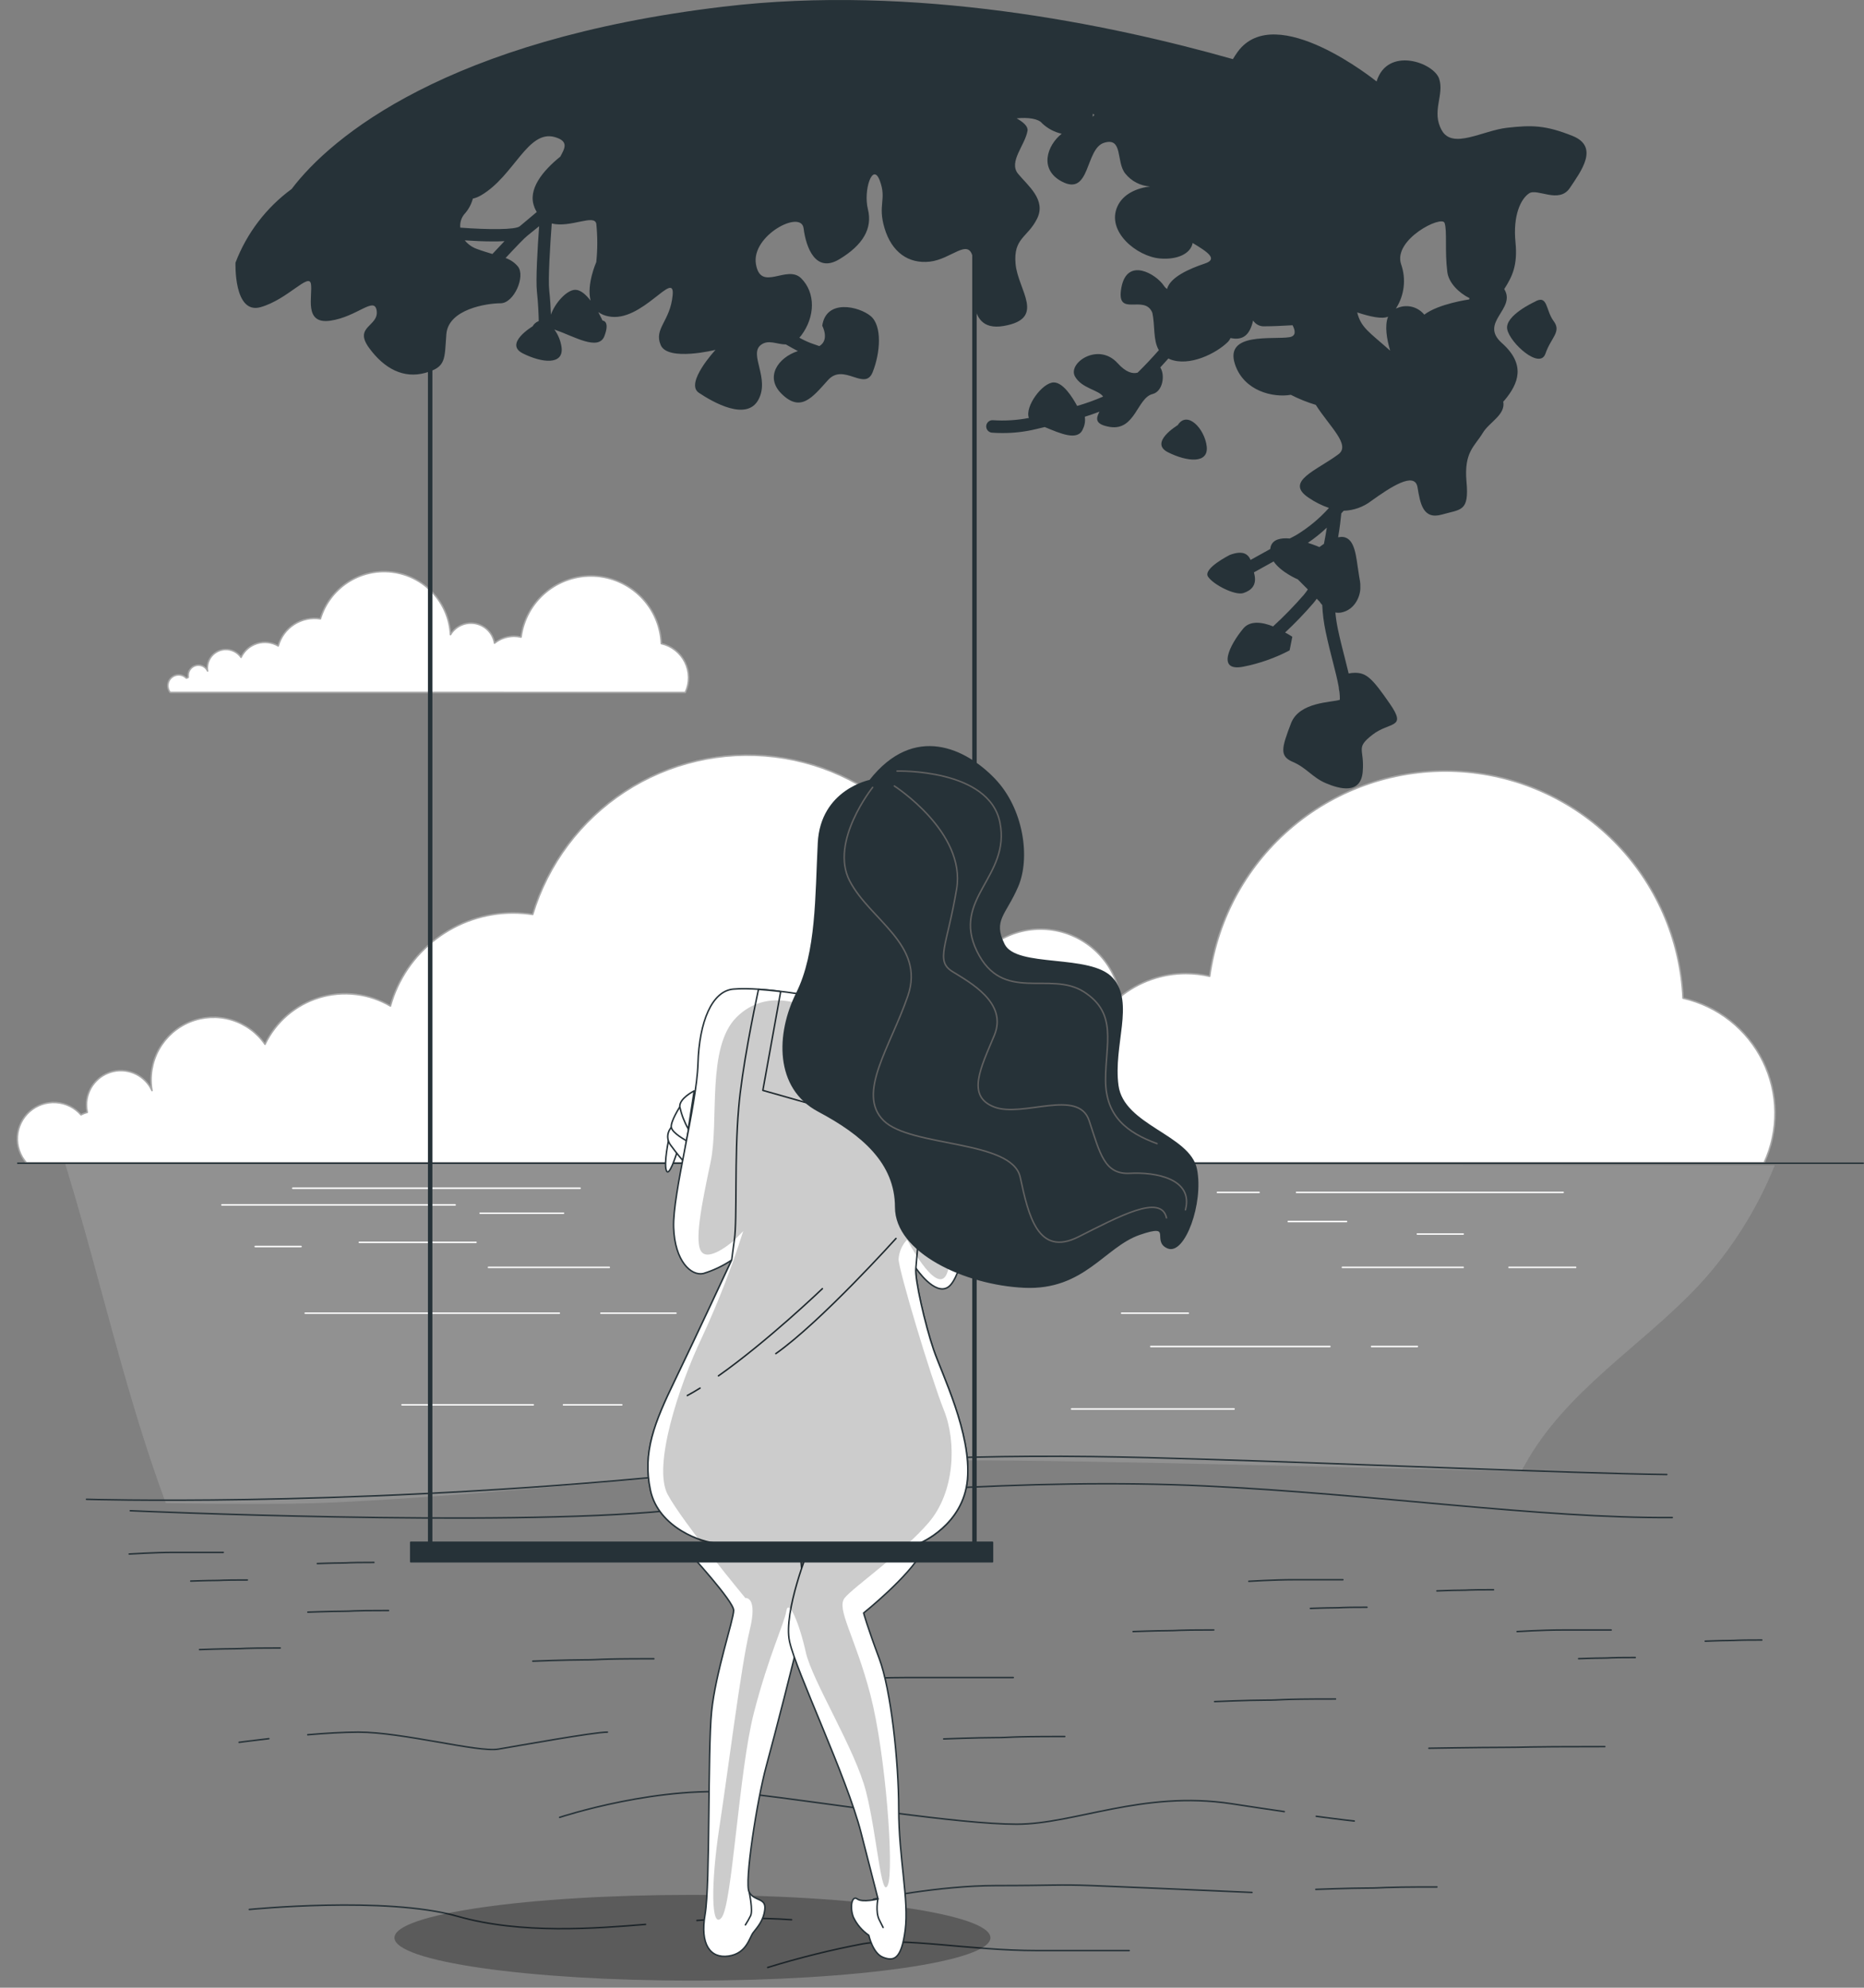 <svg width="1253" height="1336" viewBox="0 0 1253 1336" fill="none" xmlns="http://www.w3.org/2000/svg">
<rect x="0" y="0" width="1253" height="1336" fill="#808080" stroke="none"/>
<path d="M1185.85 781.544C1190.81 770.811 1193.3 759.105 1193.15 747.284C1193 735.463 1190.21 723.825 1184.99 713.22C1179.76 702.616 1172.23 693.313 1162.95 685.993C1153.67 678.672 1142.87 673.519 1131.33 670.91C1129.52 631.073 1112.89 593.351 1084.7 565.144C1056.51 536.937 1018.8 520.279 978.96 518.438C939.124 516.596 900.038 529.704 869.366 555.19C838.695 580.677 818.652 616.703 813.169 656.202C807.952 654.996 802.616 654.383 797.262 654.375C781.152 654.353 765.525 659.868 752.997 669.996C751.206 659.047 746.102 648.91 738.372 640.951C730.643 632.993 720.659 627.595 709.767 625.485C698.875 623.375 687.598 624.654 677.456 629.151C667.314 633.648 658.794 641.145 653.044 650.634C651.217 615.18 636.943 581.508 612.733 555.543C588.524 529.579 555.931 512.987 520.692 508.687C485.453 504.388 449.827 512.658 420.085 532.04C390.343 551.423 368.392 580.676 358.096 614.65C353.701 613.974 349.262 613.63 344.816 613.622C326.141 613.654 307.988 619.787 293.12 631.088C278.253 642.388 267.484 658.237 262.454 676.222C255.315 672.014 247.379 669.336 239.15 668.358C230.921 667.38 222.579 668.123 214.652 670.539C206.726 672.956 199.388 676.994 193.104 682.397C186.821 687.799 181.729 694.449 178.151 701.924C172.711 694.032 164.736 688.239 155.55 685.504C146.363 682.769 136.518 683.258 127.648 686.89C118.777 690.521 111.416 697.077 106.784 705.468C102.153 713.86 100.531 723.583 102.186 733.024C99.985 728.241 96.215 724.355 91.501 722.01C86.787 719.665 81.412 719.003 76.27 720.134C71.128 721.264 66.527 724.119 63.231 728.225C59.935 732.331 58.142 737.44 58.15 742.705C58.156 744.366 58.338 746.022 58.692 747.645C57.224 748.061 55.8 748.615 54.437 749.302C52.32 746.892 49.749 744.923 46.871 743.507C43.993 742.091 40.865 741.256 37.664 741.049C31.2 740.631 24.834 742.799 19.968 747.074C17.558 749.191 15.589 751.762 14.173 754.64C12.757 757.518 11.922 760.647 11.715 763.848C11.297 770.312 13.464 776.678 17.74 781.544H1185.85Z" fill="white" stroke="#A8A8A8" stroke-linecap="round" stroke-linejoin="round"/>
<path d="M460.676 465.405C462.151 462.223 462.895 458.751 462.853 455.243C462.812 451.736 461.986 448.282 460.436 445.136C458.886 441.989 456.651 439.23 453.896 437.059C451.14 434.889 447.934 433.362 444.512 432.592C444.034 420.754 439.135 409.525 430.782 401.122C422.429 392.719 411.23 387.753 399.394 387.204C387.559 386.656 375.948 390.564 366.853 398.158C357.759 405.752 351.842 416.479 350.27 428.223C348.725 427.867 347.144 427.685 345.558 427.68C340.78 427.68 336.145 429.312 332.422 432.306C331.886 429.065 330.371 426.065 328.079 423.711C325.787 421.357 322.829 419.761 319.603 419.139C316.377 418.517 313.038 418.898 310.035 420.231C307.032 421.564 304.509 423.785 302.807 426.595C302.27 416.084 298.04 406.1 290.864 398.401C283.688 390.703 274.025 385.784 263.578 384.511C253.131 383.238 242.569 385.692 233.754 391.442C224.939 397.192 218.436 405.868 215.39 415.943C209.247 414.967 202.959 416.288 197.728 419.654C192.497 423.02 188.689 428.196 187.032 434.191C184.915 432.942 182.56 432.148 180.119 431.859C177.677 431.57 175.203 431.793 172.852 432.513C170.501 433.233 168.326 434.434 166.465 436.041C164.605 437.648 163.099 439.624 162.044 441.845C160.52 439.672 158.342 438.042 155.827 437.194C153.313 436.346 150.592 436.324 148.064 437.13C145.535 437.937 143.331 439.53 141.772 441.678C140.213 443.826 139.381 446.416 139.397 449.07C139.396 449.721 139.454 450.371 139.569 451.012C138.906 449.61 137.788 448.473 136.396 447.789C135.004 447.104 133.421 446.912 131.906 447.244C130.391 447.575 129.033 448.411 128.054 449.614C127.075 450.817 126.534 452.317 126.518 453.868C126.474 454.352 126.474 454.84 126.518 455.324C126.084 455.444 125.663 455.606 125.261 455.81C123.963 454.478 122.204 453.696 120.346 453.624C118.488 453.553 116.673 454.197 115.276 455.425C113.88 456.653 113.008 458.37 112.842 460.222C112.675 462.074 113.226 463.919 114.38 465.377L460.676 465.405Z" fill="white" stroke="#A8A8A8" stroke-linecap="round" stroke-linejoin="round"/>
<path d="M1024.96 984.677C1052.83 934.358 1103.43 904.972 1141.85 863.991C1163.69 840.407 1181.03 813.026 1193.02 783.2L43.786 782.058C44.643 784.913 45.471 787.769 46.356 790.625C67.889 861.563 84.767 938.528 111.469 1010.29C150.736 1010.95 186.748 1011.09 212.793 1010.29C316.116 1006.75 501.573 985.506 618.118 981.964C675.92 980.194 846.583 984.82 1022.73 989.018C1023.33 987.476 1024.04 986.077 1024.96 984.677Z" fill="#919191"/>
<path d="M11.943 781.829H1252.48" stroke="#263238" stroke-linecap="round" stroke-linejoin="round"/>
<path d="M87.565 1015.41C87.565 1015.41 336.763 1026.49 448.768 1015.41C560.773 1004.33 692.369 993.216 809.971 998.756C922.919 1004.1 1035.87 1020.66 1124.11 1020" stroke="#263238" stroke-linecap="round" stroke-linejoin="round"/>
<path d="M58.15 1007.72C58.15 1007.72 221.788 1012.84 431.719 993.644C622.059 976.224 704.249 977.509 810.628 980.85C906.155 983.706 1054.06 990.217 1120.43 991.074" stroke="#263238" stroke-linecap="round" stroke-linejoin="round"/>
<path d="M871.571 801.448H1050.77" stroke="white" stroke-linecap="round" stroke-linejoin="round"/>
<path d="M983.576 829.436H952.762" stroke="white" stroke-linecap="round" stroke-linejoin="round"/>
<path d="M865.974 821.039H905.155" stroke="white" stroke-linecap="round" stroke-linejoin="round"/>
<path d="M389.967 798.649H196.771" stroke="white" stroke-linecap="round" stroke-linejoin="round"/>
<path d="M149.165 809.845H305.949" stroke="white" stroke-linecap="round" stroke-linejoin="round"/>
<path d="M241.551 835.033H319.971" stroke="white" stroke-linecap="round" stroke-linejoin="round"/>
<path d="M409.558 851.825H328.367" stroke="white" stroke-linecap="round" stroke-linejoin="round"/>
<path d="M773.56 905.028H893.961" stroke="white" stroke-linecap="round" stroke-linejoin="round"/>
<path d="M798.776 882.64H753.969" stroke="white" stroke-linecap="round" stroke-linejoin="round"/>
<path d="M403.961 882.64H454.366" stroke="white" stroke-linecap="round" stroke-linejoin="round"/>
<path d="M375.974 882.64H205.168" stroke="white" stroke-linecap="round" stroke-linejoin="round"/>
<path d="M902.356 851.825H983.576" stroke="white" stroke-linecap="round" stroke-linejoin="round"/>
<path d="M1014.36 851.825H1059.17" stroke="white" stroke-linecap="round" stroke-linejoin="round"/>
<path d="M846.354 801.448H818.367" stroke="white" stroke-linecap="round" stroke-linejoin="round"/>
<path d="M322.77 815.442H378.772" stroke="white" stroke-linecap="round" stroke-linejoin="round"/>
<path d="M171.555 837.831H202.369" stroke="white" stroke-linecap="round" stroke-linejoin="round"/>
<path d="M921.976 905.028H952.761" stroke="white" stroke-linecap="round" stroke-linejoin="round"/>
<path d="M720.355 947.038H829.562" stroke="white" stroke-linecap="round" stroke-linejoin="round"/>
<path d="M417.954 944.239H378.772" stroke="white" stroke-linecap="round" stroke-linejoin="round"/>
<path d="M358.467 944.239H270.251" stroke="white" stroke-linecap="round" stroke-linejoin="round"/>
<path d="M587.132 1276.54C587.132 1276.54 630.683 1267.37 669.665 1267.37C708.647 1267.37 710.817 1266.49 733.835 1267.37C756.853 1268.26 788.866 1269.66 841.585 1271.97" stroke="#263238" stroke-linecap="round" stroke-linejoin="round"/>
<path d="M468.473 1290.82C489.638 1289.04 510.909 1288.87 532.1 1290.31" stroke="#263238" stroke-linecap="round" stroke-linejoin="round"/>
<path d="M167.584 1283.42C167.584 1283.42 259.284 1274.26 307.519 1287.99C350.499 1300.27 400.789 1296.13 433.917 1293.45" stroke="#263238" stroke-linecap="round" stroke-linejoin="round"/>
<path d="M884.793 1220.8C902.727 1223.19 910.352 1223.97 910.352 1223.97" stroke="#263238" stroke-linecap="round" stroke-linejoin="round"/>
<path d="M376.201 1221.51C376.201 1221.51 444.998 1198.66 502.285 1205.49C559.573 1212.31 644.419 1226.11 683.401 1226.11C722.383 1226.11 768.218 1203.26 827.819 1212.34C841.556 1214.46 853.321 1216.2 863.317 1217.65" stroke="#263238" stroke-linecap="round" stroke-linejoin="round"/>
<path d="M206.88 1165.99C218.789 1164.97 231.011 1164.22 240.95 1164.22C270.764 1164.22 321.198 1177.96 334.934 1175.65C348.671 1173.33 399.133 1164.22 408.3 1164.22" stroke="#263238" stroke-linecap="round" stroke-linejoin="round"/>
<path d="M160.73 1171.08C160.73 1171.08 168.927 1169.96 180.721 1168.62" stroke="#263238" stroke-linecap="round" stroke-linejoin="round"/>
<path d="M897.729 1141.95H896.187C857.234 1141.95 862.46 1142.72 851.008 1142.72C839.556 1142.72 816.481 1143.69 816.481 1143.69" stroke="#263238" stroke-linecap="round" stroke-linejoin="round"/>
<path d="M715.728 1167.16H714.186C675.233 1167.16 680.459 1167.91 669.007 1167.91C657.555 1167.91 634.366 1168.79 634.366 1168.79" stroke="#263238" stroke-linecap="round" stroke-linejoin="round"/>
<path d="M965.897 1268.29H964.355C925.402 1268.29 930.628 1269.03 919.176 1269.03C907.724 1269.03 884.535 1269.92 884.535 1269.92" stroke="#263238" stroke-linecap="round" stroke-linejoin="round"/>
<path d="M439.514 1114.9H437.972C399.019 1114.9 404.245 1115.65 392.793 1115.65C381.342 1115.65 358.152 1116.53 358.152 1116.53" stroke="#263238" stroke-linecap="round" stroke-linejoin="round"/>
<path d="M261.169 1082.49H260.141C234.153 1082.49 237.637 1083 230.012 1083C222.387 1083 206.938 1083.57 206.938 1083.57" stroke="#263238" stroke-linecap="round" stroke-linejoin="round"/>
<path d="M188.346 1107.68H187.318C161.359 1107.68 164.843 1108.19 157.218 1108.19C149.593 1108.19 134.114 1108.76 134.114 1108.76" stroke="#263238" stroke-linecap="round" stroke-linejoin="round"/>
<path d="M815.911 1095.54H814.882C788.923 1095.54 792.407 1096.05 784.754 1096.05C777.1 1096.05 761.679 1096.63 761.679 1096.63" stroke="#263238" stroke-linecap="round" stroke-linejoin="round"/>
<path d="M1078.76 1173.96H1076.53C1019.87 1173.96 1027.5 1174.47 1010.85 1174.47C994.198 1174.47 960.528 1175.05 960.528 1175.05" stroke="#263238" stroke-linecap="round" stroke-linejoin="round"/>
<path d="M545.865 1129.84C545.865 1129.84 582.534 1127.53 610.035 1127.53H681.116" stroke="#263238" stroke-linecap="round" stroke-linejoin="round"/>
<path d="M1003.97 1068.52H1003.25C985.031 1068.52 987.487 1068.87 982.118 1068.87C976.749 1068.87 965.926 1069.3 965.926 1069.3" stroke="#263238" stroke-linecap="round" stroke-linejoin="round"/>
<path d="M918.891 1080.29H918.177C899.957 1080.29 902.384 1080.66 897.044 1080.66C891.704 1080.66 880.852 1081.06 880.852 1081.06" stroke="#263238" stroke-linecap="round" stroke-linejoin="round"/>
<path d="M839.471 1062.84C839.471 1062.84 856.606 1061.79 869.485 1061.79H902.698" stroke="#263238" stroke-linecap="round" stroke-linejoin="round"/>
<path d="M1184.31 1102.31H1183.6C1165.38 1102.31 1167.83 1102.65 1162.46 1102.65C1157.09 1102.65 1146.27 1103.08 1146.27 1103.08" stroke="#263238" stroke-linecap="round" stroke-linejoin="round"/>
<path d="M1099.21 1114.07H1098.49C1080.27 1114.07 1082.73 1114.45 1077.36 1114.45C1071.99 1114.45 1061.17 1114.85 1061.17 1114.85" stroke="#263238" stroke-linecap="round" stroke-linejoin="round"/>
<path d="M1019.82 1096.63C1019.82 1096.63 1036.95 1095.57 1049.83 1095.57H1083.04" stroke="#263238" stroke-linecap="round" stroke-linejoin="round"/>
<path d="M251.345 1050.16H250.631C232.411 1050.16 234.838 1050.53 229.498 1050.53C224.158 1050.53 213.306 1050.93 213.306 1050.93" stroke="#263238" stroke-linecap="round" stroke-linejoin="round"/>
<path d="M166.271 1061.96H165.528C147.308 1061.96 149.764 1062.3 144.395 1062.3C139.026 1062.3 128.231 1062.7 128.231 1062.7" stroke="#263238" stroke-linecap="round" stroke-linejoin="round"/>
<path d="M86.851 1044.51C86.851 1044.51 103.985 1043.42 116.837 1043.42H150.078" stroke="#263238" stroke-linecap="round" stroke-linejoin="round"/>
<path d="M516.051 1322.41C537.135 1315.89 558.568 1310.57 580.249 1306.47C607.751 1301.87 651.302 1311.04 697.166 1311.04H759.052" stroke="#263238" stroke-linecap="round" stroke-linejoin="round"/>
<path opacity="0.29" d="M465.475 1331.23C576.101 1331.23 665.781 1318.33 665.781 1302.41C665.781 1286.5 576.101 1273.6 465.475 1273.6C354.848 1273.6 265.168 1286.5 265.168 1302.41C265.168 1318.33 354.848 1331.23 465.475 1331.23Z" fill="black"/>
<path d="M463.476 1043.96C463.476 1043.96 493.176 1076.29 493.176 1082.4C493.176 1088.51 480.953 1124.33 478.326 1150.51C475.698 1176.7 477.469 1266.69 473.956 1286.79C470.444 1306.9 477.469 1316.49 489.692 1314.75C501.915 1313.01 503.657 1302.5 506.284 1299.02C508.912 1295.53 513.281 1291.16 514.138 1283.28C514.994 1275.4 507.17 1278.05 503.657 1271.86C500.144 1265.66 508.912 1209.83 515.08 1187.13C521.249 1164.42 533.414 1117.24 537.784 1098.02C542.153 1078.81 537.784 1042.99 537.784 1042.99L463.476 1043.96Z" fill="white" stroke="#263238" stroke-linecap="round" stroke-linejoin="round"/>
<path d="M503.656 1271.94C503.656 1271.94 506.284 1284.17 504.542 1287.65C503.496 1289.76 502.333 1291.81 501.058 1293.79" stroke="#263238" stroke-linecap="round" stroke-linejoin="round"/>
<path d="M543.838 1040.45C543.838 1040.45 526.389 1083.29 530.73 1103.28C535.071 1123.27 569.169 1194.12 578.793 1231.79C588.417 1269.46 590.216 1276.34 590.216 1276.34C590.216 1276.34 579.736 1278.97 576.252 1276.34C572.767 1273.71 570.997 1281.57 573.624 1288.56C575.95 1293.48 579.537 1297.69 584.019 1300.76C584.019 1300.76 586.647 1312.98 593.643 1315.61C600.64 1318.24 605.866 1317.35 608.494 1297.28C611.121 1277.2 604.124 1248.36 604.124 1216.03C604.124 1183.7 598.87 1135.66 591.016 1114.7C583.163 1093.74 580.535 1084.15 580.535 1084.15C580.535 1084.15 611.092 1059.67 619.831 1043.08L543.838 1040.45Z" fill="white" stroke="#263238" stroke-linecap="round" stroke-linejoin="round"/>
<path d="M590.131 1276.31C590.131 1276.31 588.389 1285.05 591.016 1290.28L593.643 1295.53" stroke="#263238" stroke-linecap="round" stroke-linejoin="round"/>
<path d="M449.568 765.58C449.568 765.58 446.17 781.487 447.883 786.599C449.597 791.711 454.109 777.518 455.822 772.32C457.536 767.123 454.109 759.897 449.568 765.58Z" fill="white" stroke="#263238" stroke-linecap="round" stroke-linejoin="round"/>
<path d="M451.281 757.641C450.995 757.97 450.737 758.324 450.51 758.697C449.392 760.295 448.809 762.206 448.845 764.156C448.881 766.106 449.534 767.994 450.71 769.549C455.251 775.804 459.278 780.344 459.278 780.344L462.705 758.783L451.281 757.641Z" fill="white" stroke="#263238" stroke-linecap="round" stroke-linejoin="round"/>
<path d="M456.964 744.019C456.964 744.019 450.71 753.671 451.252 757.641C451.795 761.61 461.504 766.722 461.504 766.722L464.36 750.815L456.964 744.019Z" fill="white" stroke="#263238" stroke-linecap="round" stroke-linejoin="round"/>
<path d="M466.617 733.224C466.617 733.224 456.393 738.336 456.964 744.019C458.108 749.202 460.034 754.18 462.676 758.783L466.617 733.224Z" fill="white" stroke="#263238" stroke-linecap="round" stroke-linejoin="round"/>
<path d="M550.206 670.281C550.206 670.281 512.881 663.028 492.862 664.827C478.583 666.141 470.015 686.674 469.187 714.889C468.359 743.105 452.052 802.277 452.823 825.038C453.594 847.799 464.646 857.794 472.814 855.966C479.592 853.889 486.029 850.829 491.919 846.885C491.919 846.885 467.359 899.66 453.708 927.876C440.058 956.091 431.862 976.11 437.316 1001.61C442.771 1027.11 472.814 1037.11 481.924 1037.11H618.432C618.432 1037.11 647.561 1025.26 650.302 994.273C653.044 963.288 632.996 923.278 627.456 906.885C621.916 890.493 614.719 859.565 615.633 852.282C615.633 852.282 628.37 871.388 637.48 865.019C646.59 858.651 653.844 818.612 655.671 794.938C657.499 771.263 658.527 707.55 651.131 690.272C643.734 672.994 587.418 677.507 574.652 674.794C561.887 672.081 550.206 670.281 550.206 670.281Z" fill="white" stroke="#263238" stroke-linecap="round" stroke-linejoin="round"/>
<path d="M650.331 994.33C653.044 963.373 633.025 923.335 627.484 906.942C621.944 890.55 614.747 859.622 615.661 852.339L630.226 683.846L613.833 680.991L605.637 759.268L512.795 732.881L524.732 666.769L523.933 666.34C519.335 665.798 514.537 665.312 509.853 664.998C506.798 679.277 498.687 718.687 496.517 744.961C493.661 777.717 495.603 819.583 493.661 833.262L491.833 846.913C491.833 846.913 467.273 899.689 453.623 927.904C439.972 956.119 431.776 976.139 437.23 1001.64C442.685 1027.14 472.728 1037.14 481.838 1037.14H618.346C618.346 1037.14 647.589 1025.26 650.331 994.33Z" fill="white" stroke="#263238" stroke-linecap="round" stroke-linejoin="round"/>
<path d="M602.297 832.406C602.297 832.406 551.806 888.494 521.506 909.827" stroke="#263238" stroke-linecap="round" stroke-linejoin="round"/>
<path d="M470.586 932.987C467.73 934.815 464.703 936.5 462.019 937.985" stroke="#263238" stroke-linecap="round" stroke-linejoin="round"/>
<path d="M552.805 866.162C552.805 866.162 515.994 901.488 482.952 924.763" stroke="#263238" stroke-linecap="round" stroke-linejoin="round"/>
<path opacity="0.2" d="M541.525 676.478C541.525 676.478 515.422 663.427 495.089 683.732C474.756 704.037 483.494 753.385 477.697 780.973C471.9 808.56 466.074 836.09 471.986 841.887C477.897 847.684 493.89 833.32 493.89 833.32L499.601 827.465C491.922 851.729 482.708 875.48 472.014 898.575C456.079 931.931 438.658 985.62 448.825 1004.5C458.992 1023.37 501.058 1074.12 501.058 1074.12C501.058 1074.12 509.625 1072.69 503.914 1095.91C498.202 1119.13 489.406 1190.15 483.609 1227.94C477.811 1265.72 477.897 1297.59 485.065 1288.88C492.233 1280.17 496.66 1190.21 506.826 1151.03C516.993 1111.85 527.131 1091.54 528.588 1082.83C530.044 1074.12 537.327 1090.91 541.639 1110.42C545.951 1129.92 575.023 1175.7 582.277 1204.66C589.531 1233.62 592.415 1277.2 596.785 1267.06C601.154 1256.92 595.328 1178.53 585.161 1139.38C574.995 1100.22 561.972 1081.35 567.769 1074.06C573.567 1066.78 606.951 1043.62 624.343 1023.29C641.735 1002.95 643.22 969.599 634.51 947.838C625.8 926.076 604.038 853.596 604.038 846.285C604.362 841.402 606.383 836.785 609.75 833.234C609.75 833.234 628.513 869.103 635.766 857.508C643.02 845.914 647.475 756.327 632.911 715.689C618.346 675.051 541.525 676.478 541.525 676.478Z" fill="black"/>
<path d="M289.157 1037.57V96.863" stroke="#263238" stroke-width="3" stroke-linecap="round" stroke-linejoin="round"/>
<path d="M655.043 1037.57V88.639" stroke="#263238" stroke-width="3" stroke-linecap="round" stroke-linejoin="round"/>
<path d="M584.79 524.663C584.79 524.663 552.034 531.032 550.206 566.53C548.379 602.027 549.292 640.267 535.642 667.568C521.991 694.87 521.077 731.281 550.206 746.76C579.336 762.238 602.096 781.344 602.096 811.387C602.096 841.43 648.503 863.248 688.542 865.076C728.58 866.904 742.231 837.774 765.934 829.55C789.637 821.325 774.102 834.09 785.04 838.66C795.977 843.229 808.714 808.617 804.145 785.856C799.576 763.095 754.997 756.755 751.37 729.596C747.743 702.438 762.279 674.079 747.714 657.687C733.15 641.295 683.087 651.319 674.891 634.841C666.695 618.363 675.805 614.85 684.001 595.716C692.197 576.582 687.656 543.826 668.523 523.807C649.389 503.787 614.833 486.424 584.79 524.663Z" fill="#263238" stroke="#263238" stroke-linecap="round" stroke-linejoin="round"/>
<path d="M586.618 529.205C586.618 529.205 557.488 565.617 571.139 592.033C584.79 618.449 622.115 634.87 610.264 669.397C598.412 703.924 575.68 734.909 593.9 753.129C612.12 771.349 680.374 765.866 685.828 791.34C691.283 816.814 697.652 845.058 724.953 831.321C752.255 817.585 780.499 802.192 784.126 818.584" stroke="#616161" stroke-linecap="round" stroke-linejoin="round"/>
<path d="M601.183 528.291C601.183 528.291 649.417 559.248 643.049 597.487C636.68 635.727 628.484 645.722 640.193 653.004C651.902 660.287 677.518 673.937 668.408 695.841C659.298 717.745 649.303 736.794 668.408 744.076C687.514 751.358 724.839 731.339 732.122 753.186C739.404 775.033 742.231 789.569 759.537 788.627C776.844 787.684 802.374 792.254 796.863 813.187" stroke="#616161" stroke-linecap="round" stroke-linejoin="round"/>
<path d="M603.011 518.267C603.011 518.267 664.896 516.439 672.178 552.851C679.461 589.263 639.422 603.941 656.7 639.354C673.978 674.766 705.849 652.09 728.609 666.655C751.37 681.22 743.174 701.239 743.174 725.827C743.174 750.416 757.739 761.325 777.758 768.665" stroke="#616161" stroke-linecap="round" stroke-linejoin="round"/>
<path d="M667.18 1036.62H276.105V1049.7H667.18V1036.62Z" fill="#263238" stroke="#263238" stroke-linecap="round" stroke-linejoin="round"/>
<path d="M791.665 285.775C791.665 285.775 772.16 297.484 785.154 303.995C798.148 310.507 812.455 311.792 811.17 300.083C809.885 288.374 798.148 275.523 791.665 285.775Z" fill="#263238"/>
<path d="M1057.06 91.351C1038.78 84.04 1029.61 84.04 1013.16 85.868C996.712 87.696 976.55 100.518 969.239 87.696C961.928 74.873 971.067 63.907 967.411 52.941C963.756 41.974 932.656 30.98 925.345 54.768C925.345 54.768 857.634 -0.12 832.017 34.778C830.789 36.491 829.733 38.119 828.762 39.747C745.686 16.215 614.348 -10.887 486.065 4.506C300.551 26.61 222.473 92.065 196.057 127.02C178.964 139.545 165.854 156.741 158.303 176.54C158.303 176.54 156.989 211.638 175.209 206.44C193.43 201.243 207.709 183.023 209.022 190.848C210.336 198.673 203.825 218.149 222.016 215.551C240.208 212.952 251.945 198.644 253.23 209.039C254.515 219.434 237.638 219.434 248.033 233.742C258.428 248.05 271.45 254.561 285.758 250.648C300.066 246.736 298.752 241.567 300.037 224.661C301.322 207.754 327.339 203.842 336.449 203.842C345.559 203.842 353.355 185.622 348.157 179.139C345.971 176.5 343.094 174.523 339.847 173.427C346.958 165.774 352.812 159.691 354.469 158.463L362.408 152.037C361.351 166.602 360.066 188.192 360.923 196.017C361.78 203.842 362.065 211.581 362.151 215.808C360.384 216.442 358.911 217.702 358.01 219.349C358.01 219.349 338.505 231.058 351.527 237.569C364.55 244.08 378.829 245.365 377.515 233.656C376.952 229.242 375.271 225.045 372.632 221.462C373.012 221.646 373.403 221.808 373.803 221.948C385.483 225.86 402.361 236.227 406.302 225.86C410.243 215.493 405.017 215.465 405.017 215.465C405.017 215.465 403.931 213.037 402.161 209.753C404.178 211.194 406.49 212.169 408.929 212.609C431.347 217.407 453.765 180.595 452.166 198.33C450.567 216.065 439.343 220.748 444.141 231.943C448.939 243.138 480.981 235.141 480.981 235.141C480.981 235.141 460.162 257.56 469.758 263.985C479.353 270.411 501.8 283.205 509.739 268.783C517.678 254.361 503.342 238.34 511.338 231.943C516.479 227.859 522.248 231.572 528.245 231.486C531.101 233.171 533.956 234.713 536.355 235.97C522.962 240.31 514.08 253.361 525.218 264.528C538.24 277.55 546.065 267.126 556.632 255.418C567.198 243.709 581.363 263.214 586.589 250.192C591.815 237.169 593.1 218.949 585.275 212.438C577.45 205.926 555.318 200.7 552.719 218.949C552.719 218.949 557.86 228.373 550.777 232.628L545.066 230.629C542.404 229.593 539.818 228.371 537.326 226.974C537.726 226.517 538.155 226.06 538.583 225.517C548.178 212.695 548.178 196.674 538.583 187.078C528.987 177.483 511.338 196.674 508.14 177.483C504.941 158.292 538.583 140.643 540.182 153.437C541.781 166.231 548.178 183.88 564.2 174.256C580.221 164.631 586.618 153.437 583.419 140.643C580.221 127.849 586.618 108.6 591.415 121.423C596.213 134.246 589.816 137.444 594.614 153.437C599.412 169.429 610.635 177.483 625.057 175.855C639.479 174.227 650.759 159.862 653.872 172.656C656.985 185.45 645.876 224.061 674.691 219.092C703.506 214.123 684.315 195.074 682.687 177.483C681.059 159.891 690.712 159.862 697.109 147.04C703.506 134.217 690.826 124.736 684.315 116.74C677.804 108.743 689.113 97.52 690.712 87.896C691.169 85.04 688.085 82.184 683.401 79.557C691.055 78.757 698.108 79.757 700.536 82.898C704.204 86.372 708.743 88.79 713.673 89.895C703.763 97.777 698.394 113.827 713.673 121.966C733.178 132.361 729.294 99.862 742.231 95.949C755.168 92.037 750.027 108.972 756.51 116.768C758.529 119.263 761.043 121.313 763.894 122.788C766.745 124.262 769.87 125.13 773.073 125.335C764.249 126.392 755.053 130.276 751.198 138.615C743.402 155.521 764.192 172.428 779.756 173.741C791.551 174.712 800.346 170.486 801.717 163.318C812.084 169.543 818.852 174.17 809.885 177.14C799.747 180.538 786.581 186.193 784.497 194.275C783.645 193.667 782.918 192.901 782.355 192.019C777.157 184.222 757.652 172.513 753.797 193.332C749.941 214.151 769.39 197.216 774.616 210.239C776.5 218.806 774.987 228.602 778.985 235.37C774.444 240.51 769.504 245.822 764.706 250.477C761.507 251.362 756.995 250.477 751.227 244.052C738.233 229.772 717.414 244.052 722.668 253.133C727.209 261.101 738.661 262.1 741.517 266.555C735.843 269.026 730.014 271.125 724.068 272.838C720.755 266.698 714.558 257.045 708.361 257.045C700.793 257.045 688.741 273.209 691.626 280.92C683.69 282.46 675.589 282.968 667.523 282.434C666.973 282.383 666.419 282.441 665.892 282.605C665.365 282.768 664.876 283.034 664.451 283.386C664.027 283.739 663.676 284.172 663.419 284.66C663.162 285.148 663.004 285.682 662.953 286.232C662.903 286.781 662.961 287.335 663.124 287.862C663.288 288.389 663.554 288.879 663.906 289.303C664.259 289.727 664.692 290.078 665.18 290.335C665.668 290.592 666.202 290.751 666.752 290.801C667.009 290.801 669.608 291.058 673.72 291.058C681.357 291.11 688.972 290.228 696.395 288.431C698.137 287.974 700.165 287.517 702.278 287.031C712.873 291.401 724.696 296.741 727.98 288.259C729.219 285.738 729.648 282.895 729.208 280.12C732.492 279.092 735.805 277.95 739.061 276.693C736.748 281.177 735.634 285.261 746.2 286.974C763.107 289.573 764.392 267.441 774.758 264.842C781.67 263.128 783.326 252.191 779.956 246.964C781.812 244.965 783.64 242.938 785.411 240.939L786.439 241.453C799.461 246.65 817.653 237.54 825.478 229.744C826.171 228.986 826.749 228.129 827.191 227.202C835.13 228.887 840.014 225.689 842.355 215.436C843.203 216.749 844.394 217.804 845.798 218.489C847.202 219.173 848.767 219.461 850.323 219.32C855.664 219.32 862.603 218.978 868.886 218.606C870.885 222.462 871.228 225.889 866.801 226.631C855.806 228.459 822.879 222.976 830.19 244.908C836.215 262.957 855.892 267.412 867.687 265.356C873.067 268.116 878.688 270.382 884.479 272.124C893.874 286.86 908.068 299.054 899.729 305.309C885.078 316.275 863.146 323.586 879.738 334.581C883.941 337.458 888.514 339.754 893.332 341.406C886.896 348.584 879.427 354.763 871.171 359.74L867.001 361.939C860.975 361.397 855.578 362.453 854.121 367.508C854.01 368.008 853.925 368.513 853.864 369.022L840.671 376.333C838.843 372.249 835.302 369.764 826.677 372.991C826.677 372.991 808.4 382.13 812.055 387.613C815.711 393.096 830.333 400.436 835.844 398.608C841.356 396.78 844.983 393.125 843.155 385.785L842.898 384.7L856.149 377.361C861.175 384.729 872.427 389.441 872.427 389.441L879.138 396.181C878.313 397.439 877.417 398.65 876.454 399.807C869.962 407.26 863.06 414.344 855.778 421.026C848.695 418.17 840.414 416.885 835.787 422.397C826.62 433.363 817.481 451.669 835.787 448.099C846.63 445.967 857.105 442.273 866.887 437.133L868.715 427.994C868.715 427.994 866.801 426.681 863.86 425.139C870.502 418.925 876.812 412.367 882.765 405.491C883.6 404.514 884.382 403.494 885.107 402.435L886.992 404.32C887.536 405.149 888.147 405.932 888.819 406.661C889.101 412.644 889.865 418.594 891.104 424.453C892.732 432.221 894.474 439.075 896.045 445.129C897.615 451.183 899.043 456.952 899.9 461.721C899.95 462.839 900.112 463.949 900.386 465.034C900.603 466.796 900.698 468.571 900.671 470.346C895.531 472.202 873.455 471.545 867.858 486.11C861.347 503.045 860.033 508.271 869.143 512.155C878.253 516.039 882.194 522.579 891.304 526.434C900.414 530.289 914.75 534.259 916.035 518.638C917.32 503.016 910.838 502.988 922.547 493.878C934.255 484.768 945.993 489.965 934.284 473.03C922.575 456.096 918.663 452.212 910.838 452.212C909.407 452.199 907.979 452.352 906.583 452.669C905.869 449.641 905.04 446.443 904.184 442.987C902.642 437.019 900.9 430.25 899.3 422.683C898.548 419.05 897.995 415.38 897.644 411.688C898.967 411.913 900.319 411.913 901.642 411.688C910.781 409.86 914.436 400.721 914.436 395.238C914.436 389.755 914.436 393.41 912.608 380.588C911.209 370.821 909.753 358.941 899.5 361.14C900.643 354.514 901.299 348.774 901.642 345.033C902.185 344.462 902.727 343.891 903.241 343.291C909.96 343.098 916.446 340.789 921.776 336.694C934.57 327.527 951.048 316.561 952.875 327.527C954.703 338.493 956.531 349.488 969.325 345.833C982.119 342.177 987.631 344.005 985.803 323.871C983.975 303.738 991.286 300.083 996.769 290.944C1001.08 283.747 1012.16 278.835 1010.51 269.925C1010.83 269.632 1011.14 269.318 1011.42 268.983C1020.56 258.016 1026.04 245.194 1009.59 230.572C993.942 216.664 1019.53 207.726 1011.16 194.303C1016.67 185.736 1020.24 178.168 1018.73 162.889C1016.9 144.584 1022.39 133.617 1027.87 129.962C1033.35 126.306 1048 137.273 1055.31 126.278C1062.62 115.283 1075.36 98.691 1057.06 91.351ZM889.99 365.509C889.019 366.166 887.991 366.88 886.906 367.708C886.906 367.708 883.651 366.28 879.167 364.852C883.686 361.8 887.946 358.38 891.904 354.629C891.418 357.884 890.733 361.597 889.99 365.423V365.509ZM330.994 170.714C328.138 169.829 324.683 168.829 320.856 167.43C317.547 166.307 314.626 164.266 312.431 161.547C318.543 161.976 324.968 162.261 330.965 162.261C333.821 162.261 336.677 162.261 339.133 162.061C336.706 164.717 333.85 167.659 330.994 170.714ZM359.209 139.3C359.668 140.402 360.202 141.471 360.809 142.499L349.385 152.094C346.33 154.493 328.652 154.436 309.404 153.008C309.083 149.84 309.993 146.67 311.946 144.155C314.757 141.141 316.787 137.484 317.857 133.503C319.872 133.027 321.799 132.236 323.569 131.161C345.673 118.139 354.783 86.925 373.003 92.151C382.77 95.007 379.429 99.976 376.658 105.259C364.807 114.826 354.497 127.363 359.209 139.158V139.3ZM400.847 176.112C400.847 176.112 394.136 191.105 397.02 202.1C393.965 198.13 390.338 194.789 386.711 194.789C380.999 194.789 372.946 203.785 370.347 211.524C370.176 207.097 369.862 201.186 369.205 195.246C368.348 187.621 369.833 164.403 370.89 150.21C383.427 153.351 399.705 143.556 400.847 150.495C401.706 158.965 401.706 167.499 400.847 175.969V176.112ZM734.606 76.444L735.691 77.186C735.291 77.644 734.948 78.1 734.549 78.529C734.577 77.843 734.577 77.129 734.606 76.444ZM912.323 209.982C920.89 212.838 929.086 214.637 933.085 212.838C930.629 218.978 932.228 228.03 934.484 235.684C920.205 223.033 914.836 220.177 912.323 209.982ZM987.545 201.271C987.545 201.271 967.04 204.127 957.416 211.495C955.371 208.976 952.587 207.163 949.456 206.312C946.325 205.462 943.005 205.616 939.967 206.755C939.412 206.929 938.868 207.139 938.339 207.383C941.167 202.997 942.949 198.019 943.548 192.835C944.147 187.651 943.547 182.398 941.795 177.483C936.426 160.89 969.239 144.412 971.067 149.867C972.895 155.322 971.067 168.173 972.895 182.794C973.808 189.991 980.434 196.731 987.83 200.415C987.717 200.694 987.622 200.98 987.545 201.271Z" fill="#263238"/>
<path d="M1031.44 202.957C1031.44 202.957 1011.45 212.095 1013.16 221.263C1014.88 230.43 1035.09 248.707 1038.86 237.712C1042.63 226.717 1049.83 223.09 1044.35 215.779C1038.86 208.469 1040.61 197.474 1031.44 202.957Z" fill="#263238"/>
</svg>

